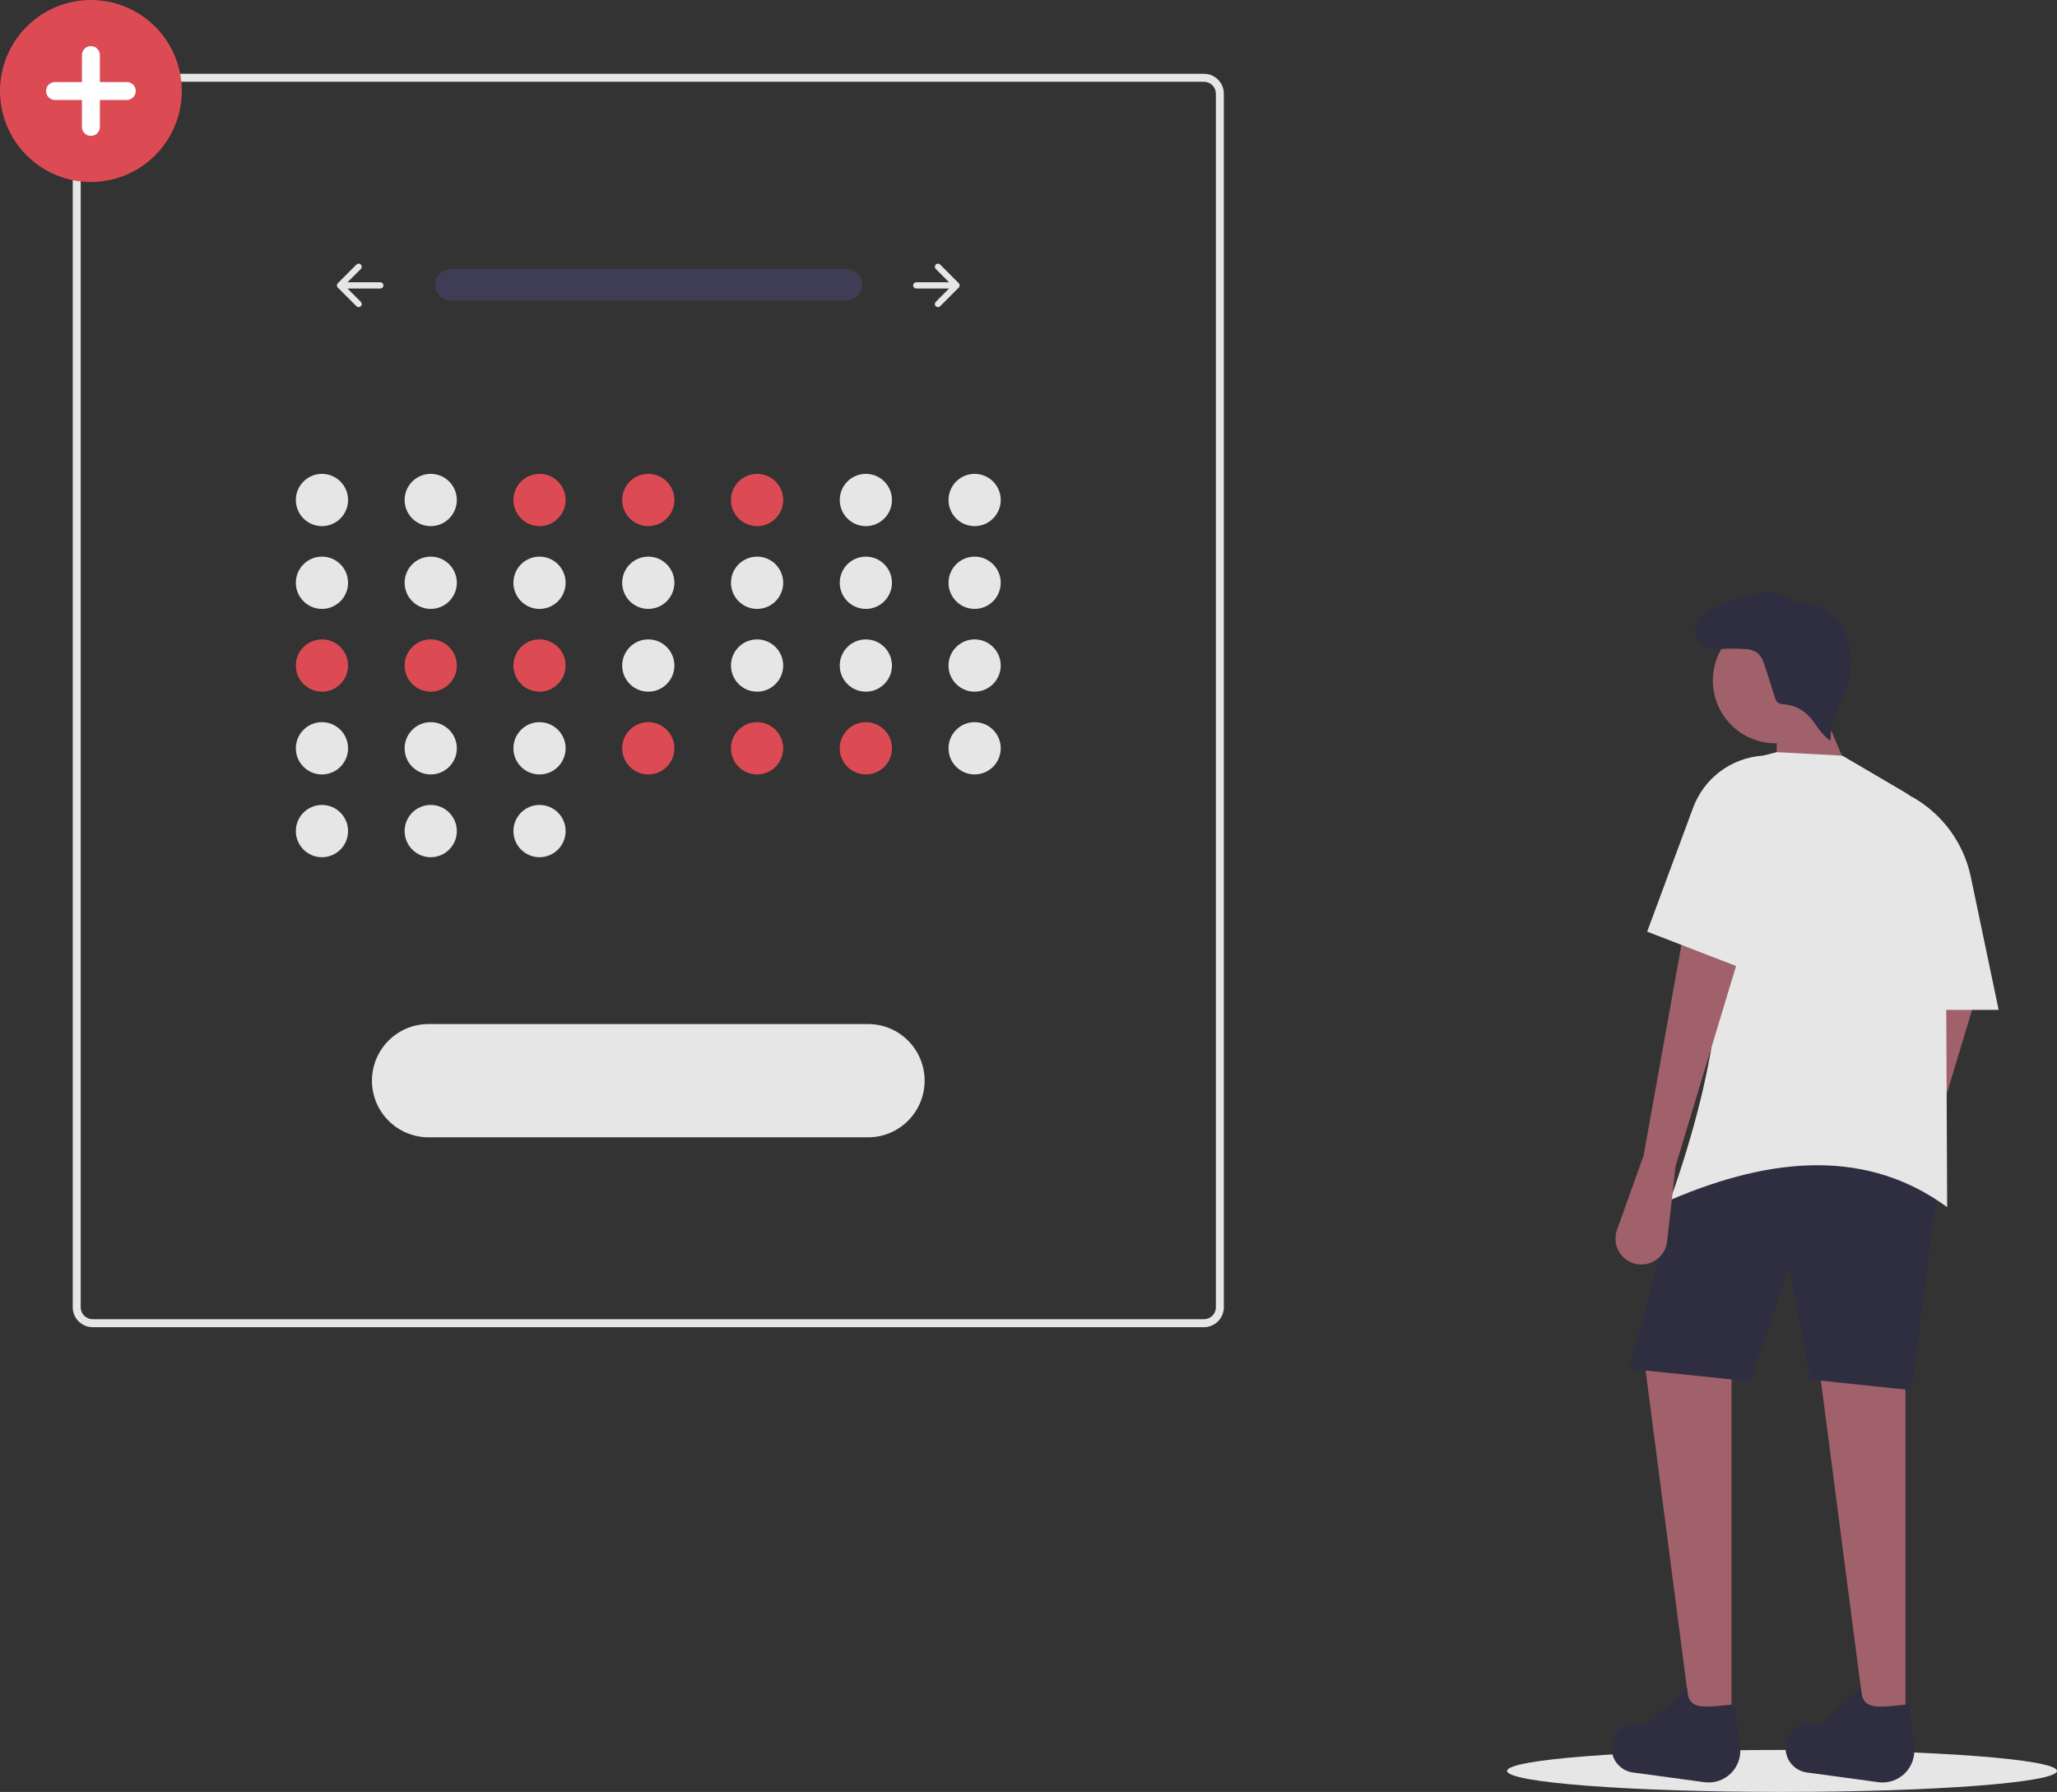 <svg width="326" height="284" viewBox="0 0 326 284" fill="none" xmlns="http://www.w3.org/2000/svg">
<rect x="0" y="0" width="326" height="284" fill="#333333" stroke="none"/>
<g clip-path="url(#clip0_318_195)">
<path d="M282.424 284C306.49 284 326 282.51 326 280.672C326 278.835 306.49 277.345 282.424 277.345C258.357 277.345 238.848 278.835 238.848 280.672C238.848 282.51 258.357 284 282.424 284Z" fill="#E6E6E6"/>
<path d="M299.31 185.403L295.096 197.172C294.777 198.064 294.775 199.039 295.092 199.932C295.408 200.825 296.023 201.581 296.832 202.072C297.421 202.43 298.091 202.633 298.779 202.663C299.467 202.694 300.152 202.55 300.77 202.246C301.388 201.941 301.92 201.486 302.316 200.922C302.712 200.357 302.96 199.702 303.037 199.017L304.374 187.093L314.503 153.571L305.781 149.346L299.31 185.403Z" fill="#A0616A"/>
<path d="M295.792 274.276H301.981V213.993L287.914 213.712L295.792 274.276Z" fill="#A0616A"/>
<path d="M268.221 274.276H274.411V213.993L260.344 213.712L268.221 274.276Z" fill="#A0616A"/>
<path d="M302.964 220.333L286.928 218.643L283.552 200.896L277.362 218.924L258.23 216.952L266.108 187.093C280.508 177.296 294.185 177.51 307.185 187.093L302.964 220.333Z" fill="#2F2E41"/>
<path d="M275.776 276.844C275.871 277.608 275.79 278.385 275.538 279.113C275.287 279.842 274.871 280.503 274.324 281.045C273.777 281.587 273.112 281.996 272.382 282.241C271.652 282.485 270.876 282.558 270.113 282.455L258.71 280.906C257.69 280.747 256.775 280.189 256.166 279.355C255.557 278.521 255.302 277.479 255.459 276.458C255.601 275.537 256.067 274.697 256.774 274.09C257.48 273.483 258.38 273.149 259.311 273.149H261.191L267.377 267.507C267.438 271.35 270.265 270.497 274.937 270.122L275.776 276.844Z" fill="#2F2E41"/>
<path d="M303.346 276.844C303.442 277.608 303.36 278.385 303.109 279.113C302.857 279.842 302.441 280.503 301.894 281.045C301.347 281.587 300.683 281.996 299.952 282.241C299.222 282.485 298.446 282.558 297.683 282.455L286.28 280.906C285.261 280.747 284.346 280.189 283.736 279.355C283.127 278.521 282.873 277.479 283.03 276.458C283.171 275.537 283.637 274.697 284.344 274.09C285.05 273.483 285.951 273.149 286.881 273.149H288.761L294.947 267.507C295.008 271.35 297.835 270.497 302.507 270.122L303.346 276.844Z" fill="#2F2E41"/>
<path d="M281.374 117.796C286.852 117.796 291.292 113.35 291.292 107.866C291.292 102.382 286.852 97.936 281.374 97.936C275.897 97.936 271.457 102.382 271.457 107.866C271.457 113.35 275.897 117.796 281.374 117.796Z" fill="#A0616A"/>
<path d="M293.961 124.556L281.582 125.683V114.696L288.053 110.753L293.961 124.556Z" fill="#A0616A"/>
<path d="M308.593 191.318C296.139 182.187 281.185 183.115 264.703 190.191C272.171 169.025 275.352 149.298 269.486 132.611C269.486 129.662 270.466 126.798 272.272 124.469C274.078 122.14 276.607 120.479 279.46 119.748L281.584 119.204L291.994 119.767L301.769 125.505C303.762 126.675 305.417 128.344 306.57 130.349C307.724 132.354 308.336 134.625 308.346 136.939L308.593 191.318Z" fill="#E6E6E6"/>
<path d="M260.482 183.149L256.268 194.918C255.949 195.81 255.947 196.785 256.263 197.678C256.58 198.571 257.195 199.327 258.004 199.818C258.593 200.176 259.263 200.379 259.951 200.409C260.639 200.44 261.324 200.296 261.942 199.992C262.56 199.687 263.092 199.232 263.488 198.668C263.884 198.104 264.132 197.449 264.209 196.763L265.546 184.839L275.675 151.317L266.953 147.092L260.482 183.149Z" fill="#A0616A"/>
<path d="M316.751 160.05H302.965V126.247C305.349 127.573 307.421 129.397 309.039 131.596C310.657 133.794 311.784 136.315 312.343 138.988L316.751 160.05Z" fill="#E6E6E6"/>
<path d="M273.814 102.49C273.208 102.777 272.54 102.908 271.871 102.871C271.202 102.835 270.552 102.633 269.981 102.282C269.422 101.912 268.999 101.369 268.779 100.735C268.559 100.101 268.553 99.413 268.762 98.775C269.18 97.699 270.238 97.025 271.265 96.498C273.53 95.337 275.957 94.525 278.464 94.09C279.659 93.883 280.925 93.769 282.055 94.212C282.614 94.43 283.115 94.777 283.67 95.006C284.69 95.428 285.828 95.43 286.908 95.658C288.014 95.9 289.054 96.376 289.96 97.056C290.866 97.735 291.615 98.601 292.157 99.596C292.512 100.272 292.785 100.989 292.97 101.731C293.49 103.76 293.483 105.889 292.95 107.915C292.101 111.125 289.939 114.074 290.134 117.388C288.536 116.457 287.787 114.56 286.453 113.278C285.461 112.331 284.177 111.749 282.812 111.627C282.439 111.642 282.07 111.547 281.749 111.356C281.516 111.128 281.355 110.837 281.287 110.519L279.783 105.804C279.477 104.845 279.108 103.802 278.243 103.288C277.71 103.017 277.121 102.874 276.523 102.869C275.093 102.765 273.657 102.779 272.23 102.91" fill="#2F2E41"/>
<path d="M277.084 153.853L261.047 147.655L268.33 128.008C269.178 125.72 270.667 123.725 272.619 122.264C274.571 120.802 276.903 119.935 279.334 119.768L277.084 153.853Z" fill="#E6E6E6"/>
<path d="M190.806 210.343H14.68C13.844 210.342 13.043 210.009 12.452 209.418C11.861 208.826 11.528 208.023 11.527 207.187V14.849C11.528 14.012 11.861 13.21 12.452 12.618C13.043 12.026 13.844 11.693 14.68 11.692H190.806C191.642 11.693 192.444 12.026 193.035 12.618C193.626 13.21 193.958 14.012 193.959 14.849V207.187C193.958 208.023 193.626 208.826 193.035 209.418C192.444 210.009 191.642 210.342 190.806 210.343ZM14.68 12.955C14.178 12.956 13.698 13.155 13.343 13.51C12.988 13.865 12.789 14.347 12.788 14.849V207.187C12.789 207.689 12.988 208.17 13.343 208.525C13.698 208.88 14.178 209.08 14.68 209.08H190.806C191.308 209.08 191.789 208.88 192.143 208.525C192.498 208.17 192.697 207.689 192.698 207.187V14.849C192.697 14.347 192.498 13.865 192.143 13.51C191.789 13.155 191.308 12.956 190.806 12.955H14.68Z" fill="#E6E6E6"/>
<path d="M51.024 83.386C53.309 83.386 55.162 81.531 55.162 79.243C55.162 76.955 53.309 75.101 51.024 75.101C48.739 75.101 46.887 76.955 46.887 79.243C46.887 81.531 48.739 83.386 51.024 83.386Z" fill="#E6E6E6"/>
<path d="M68.263 83.386C70.548 83.386 72.4 81.531 72.4 79.243C72.4 76.955 70.548 75.101 68.263 75.101C65.977 75.101 64.125 76.955 64.125 79.243C64.125 81.531 65.977 83.386 68.263 83.386Z" fill="#E6E6E6"/>
<path d="M85.505 83.386C87.79 83.386 89.642 81.531 89.642 79.243C89.642 76.955 87.79 75.101 85.505 75.101C83.22 75.101 81.367 76.955 81.367 79.243C81.367 81.531 83.22 83.386 85.505 83.386Z" fill="#DC4B53"/>
<path d="M102.743 83.386C105.028 83.386 106.88 81.531 106.88 79.243C106.88 76.955 105.028 75.101 102.743 75.101C100.458 75.101 98.606 76.955 98.606 79.243C98.606 81.531 100.458 83.386 102.743 83.386Z" fill="#DC4B53"/>
<path d="M119.985 83.386C122.27 83.386 124.123 81.531 124.123 79.243C124.123 76.955 122.27 75.101 119.985 75.101C117.7 75.101 115.848 76.955 115.848 79.243C115.848 81.531 117.7 83.386 119.985 83.386Z" fill="#DC4B53"/>
<path d="M137.223 83.386C139.509 83.386 141.361 81.531 141.361 79.243C141.361 76.955 139.509 75.101 137.223 75.101C134.938 75.101 133.086 76.955 133.086 79.243C133.086 81.531 134.938 83.386 137.223 83.386Z" fill="#E6E6E6"/>
<path d="M154.462 83.386C156.747 83.386 158.599 81.531 158.599 79.243C158.599 76.955 156.747 75.101 154.462 75.101C152.177 75.101 150.324 76.955 150.324 79.243C150.324 81.531 152.177 83.386 154.462 83.386Z" fill="#E6E6E6"/>
<path d="M51.024 96.504C53.309 96.504 55.162 94.649 55.162 92.361C55.162 90.073 53.309 88.219 51.024 88.219C48.739 88.219 46.887 90.073 46.887 92.361C46.887 94.649 48.739 96.504 51.024 96.504Z" fill="#E6E6E6"/>
<path d="M68.263 96.504C70.548 96.504 72.4 94.649 72.4 92.361C72.4 90.073 70.548 88.219 68.263 88.219C65.977 88.219 64.125 90.073 64.125 92.361C64.125 94.649 65.977 96.504 68.263 96.504Z" fill="#E6E6E6"/>
<path d="M85.505 96.504C87.79 96.504 89.642 94.649 89.642 92.361C89.642 90.073 87.79 88.219 85.505 88.219C83.22 88.219 81.367 90.073 81.367 92.361C81.367 94.649 83.22 96.504 85.505 96.504Z" fill="#E6E6E6"/>
<path d="M102.743 96.504C105.028 96.504 106.88 94.649 106.88 92.361C106.88 90.073 105.028 88.219 102.743 88.219C100.458 88.219 98.606 90.073 98.606 92.361C98.606 94.649 100.458 96.504 102.743 96.504Z" fill="#E6E6E6"/>
<path d="M119.985 96.504C122.27 96.504 124.123 94.649 124.123 92.361C124.123 90.073 122.27 88.219 119.985 88.219C117.7 88.219 115.848 90.073 115.848 92.361C115.848 94.649 117.7 96.504 119.985 96.504Z" fill="#E6E6E6"/>
<path d="M137.223 96.504C139.509 96.504 141.361 94.649 141.361 92.361C141.361 90.073 139.509 88.219 137.223 88.219C134.938 88.219 133.086 90.073 133.086 92.361C133.086 94.649 134.938 96.504 137.223 96.504Z" fill="#E6E6E6"/>
<path d="M154.462 96.504C156.747 96.504 158.599 94.649 158.599 92.361C158.599 90.073 156.747 88.219 154.462 88.219C152.177 88.219 150.324 90.073 150.324 92.361C150.324 94.649 152.177 96.504 154.462 96.504Z" fill="#E6E6E6"/>
<path d="M51.024 109.622C53.309 109.622 55.162 107.767 55.162 105.48C55.162 103.192 53.309 101.337 51.024 101.337C48.739 101.337 46.887 103.192 46.887 105.48C46.887 107.767 48.739 109.622 51.024 109.622Z" fill="#DC4B53"/>
<path d="M68.263 109.622C70.548 109.622 72.4 107.767 72.4 105.48C72.4 103.192 70.548 101.337 68.263 101.337C65.977 101.337 64.125 103.192 64.125 105.48C64.125 107.767 65.977 109.622 68.263 109.622Z" fill="#DC4B53"/>
<path d="M85.505 109.622C87.79 109.622 89.642 107.767 89.642 105.48C89.642 103.192 87.79 101.337 85.505 101.337C83.22 101.337 81.367 103.192 81.367 105.48C81.367 107.767 83.22 109.622 85.505 109.622Z" fill="#DC4B53"/>
<path d="M102.743 109.622C105.028 109.622 106.88 107.767 106.88 105.48C106.88 103.192 105.028 101.337 102.743 101.337C100.458 101.337 98.606 103.192 98.606 105.48C98.606 107.767 100.458 109.622 102.743 109.622Z" fill="#E6E6E6"/>
<path d="M119.985 109.622C122.27 109.622 124.123 107.767 124.123 105.48C124.123 103.192 122.27 101.337 119.985 101.337C117.7 101.337 115.848 103.192 115.848 105.48C115.848 107.767 117.7 109.622 119.985 109.622Z" fill="#E6E6E6"/>
<path d="M137.223 109.622C139.509 109.622 141.361 107.767 141.361 105.48C141.361 103.192 139.509 101.337 137.223 101.337C134.938 101.337 133.086 103.192 133.086 105.48C133.086 107.767 134.938 109.622 137.223 109.622Z" fill="#E6E6E6"/>
<path d="M154.462 109.622C156.747 109.622 158.599 107.767 158.599 105.48C158.599 103.192 156.747 101.337 154.462 101.337C152.177 101.337 150.324 103.192 150.324 105.48C150.324 107.767 152.177 109.622 154.462 109.622Z" fill="#E6E6E6"/>
<path d="M51.024 122.74C53.309 122.74 55.162 120.886 55.162 118.598C55.162 116.31 53.309 114.455 51.024 114.455C48.739 114.455 46.887 116.31 46.887 118.598C46.887 120.886 48.739 122.74 51.024 122.74Z" fill="#E6E6E6"/>
<path d="M68.263 122.74C70.548 122.74 72.4 120.886 72.4 118.598C72.4 116.31 70.548 114.455 68.263 114.455C65.977 114.455 64.125 116.31 64.125 118.598C64.125 120.886 65.977 122.74 68.263 122.74Z" fill="#E6E6E6"/>
<path d="M51.024 135.859C53.309 135.859 55.162 134.005 55.162 131.717C55.162 129.429 53.309 127.574 51.024 127.574C48.739 127.574 46.887 129.429 46.887 131.717C46.887 134.005 48.739 135.859 51.024 135.859Z" fill="#E6E6E6"/>
<path d="M68.263 135.859C70.548 135.859 72.4 134.005 72.4 131.717C72.4 129.429 70.548 127.574 68.263 127.574C65.977 127.574 64.125 129.429 64.125 131.717C64.125 134.005 65.977 135.859 68.263 135.859Z" fill="#E6E6E6"/>
<path d="M85.505 135.859C87.79 135.859 89.642 134.005 89.642 131.717C89.642 129.429 87.79 127.574 85.505 127.574C83.22 127.574 81.367 129.429 81.367 131.717C81.367 134.005 83.22 135.859 85.505 135.859Z" fill="#E6E6E6"/>
<path d="M85.505 122.74C87.79 122.74 89.642 120.886 89.642 118.598C89.642 116.31 87.79 114.455 85.505 114.455C83.22 114.455 81.367 116.31 81.367 118.598C81.367 120.886 83.22 122.74 85.505 122.74Z" fill="#E6E6E6"/>
<path d="M102.743 122.74C105.028 122.74 106.88 120.886 106.88 118.598C106.88 116.31 105.028 114.455 102.743 114.455C100.458 114.455 98.606 116.31 98.606 118.598C98.606 120.886 100.458 122.74 102.743 122.74Z" fill="#DC4B53"/>
<path d="M119.985 122.74C122.27 122.74 124.123 120.886 124.123 118.598C124.123 116.31 122.27 114.455 119.985 114.455C117.7 114.455 115.848 116.31 115.848 118.598C115.848 120.886 117.7 122.74 119.985 122.74Z" fill="#DC4B53"/>
<path d="M137.223 122.74C139.509 122.74 141.361 120.886 141.361 118.598C141.361 116.31 139.509 114.455 137.223 114.455C134.938 114.455 133.086 116.31 133.086 118.598C133.086 120.886 134.938 122.74 137.223 122.74Z" fill="#DC4B53"/>
<path d="M154.462 122.74C156.747 122.74 158.599 120.886 158.599 118.598C158.599 116.31 156.747 114.455 154.462 114.455C152.177 114.455 150.324 116.31 150.324 118.598C150.324 120.886 152.177 122.74 154.462 122.74Z" fill="#E6E6E6"/>
<path d="M71.424 42.625C70.768 42.636 70.142 42.905 69.683 43.373C69.223 43.841 68.965 44.471 68.965 45.128C68.965 45.785 69.223 46.415 69.683 46.883C70.142 47.351 70.768 47.62 71.424 47.63H134.092C134.42 47.636 134.746 47.577 135.052 47.456C135.358 47.336 135.637 47.156 135.873 46.928C136.109 46.699 136.298 46.426 136.429 46.124C136.559 45.822 136.629 45.498 136.635 45.169C136.64 44.84 136.581 44.513 136.46 44.208C136.339 43.902 136.159 43.623 135.931 43.386C135.702 43.15 135.429 42.961 135.128 42.831C134.826 42.7 134.502 42.63 134.174 42.625C134.146 42.625 134.119 42.625 134.092 42.625H71.424Z" fill="#3F3D56"/>
<path d="M148.302 41.928C148.256 41.974 148.22 42.028 148.195 42.088C148.17 42.148 148.158 42.212 148.158 42.277C148.158 42.341 148.17 42.405 148.195 42.465C148.22 42.525 148.256 42.579 148.302 42.625L150.413 44.739H145.207C145.076 44.739 144.951 44.791 144.859 44.883C144.767 44.975 144.715 45.101 144.715 45.231C144.715 45.362 144.767 45.487 144.859 45.58C144.951 45.672 145.076 45.724 145.207 45.724H150.413L148.302 47.838C148.256 47.883 148.22 47.938 148.195 47.997C148.17 48.057 148.158 48.121 148.158 48.186C148.158 48.251 148.17 48.315 148.195 48.374C148.22 48.434 148.256 48.488 148.302 48.534C148.347 48.58 148.402 48.616 148.461 48.641C148.521 48.666 148.585 48.678 148.649 48.678C148.714 48.678 148.778 48.666 148.838 48.641C148.897 48.616 148.952 48.58 148.997 48.534L151.948 45.58C152.04 45.487 152.092 45.362 152.092 45.231C152.092 45.101 152.04 44.975 151.948 44.883L148.997 41.928C148.952 41.883 148.897 41.846 148.838 41.822C148.778 41.797 148.714 41.784 148.649 41.784C148.585 41.784 148.521 41.797 148.461 41.822C148.402 41.846 148.347 41.883 148.302 41.928Z" fill="#E6E6E6"/>
<path d="M57.185 41.928C57.231 41.974 57.267 42.028 57.292 42.088C57.316 42.148 57.329 42.212 57.329 42.277C57.329 42.341 57.316 42.405 57.292 42.465C57.267 42.525 57.231 42.579 57.185 42.625L55.074 44.739H60.28C60.411 44.739 60.536 44.791 60.628 44.883C60.72 44.975 60.772 45.101 60.772 45.231C60.772 45.362 60.72 45.487 60.628 45.58C60.536 45.672 60.411 45.724 60.28 45.724H55.074L57.185 47.838C57.277 47.93 57.329 48.055 57.329 48.186C57.329 48.316 57.277 48.442 57.185 48.534C57.093 48.627 56.968 48.678 56.837 48.678C56.707 48.678 56.582 48.627 56.49 48.534L53.539 45.58C53.446 45.487 53.395 45.362 53.395 45.231C53.395 45.101 53.446 44.975 53.539 44.883L56.49 41.928C56.535 41.883 56.59 41.846 56.649 41.822C56.709 41.797 56.773 41.784 56.837 41.784C56.902 41.784 56.966 41.797 57.026 41.822C57.085 41.846 57.139 41.883 57.185 41.928Z" fill="#E6E6E6"/>
<path d="M67.92 162.299C66.742 162.298 65.576 162.53 64.487 162.98C63.399 163.431 62.41 164.092 61.577 164.926C60.744 165.759 60.083 166.749 59.632 167.838C59.181 168.928 58.949 170.095 58.949 171.275C58.949 172.454 59.181 173.621 59.632 174.711C60.083 175.8 60.744 176.79 61.577 177.624C62.41 178.457 63.399 179.118 64.487 179.569C65.576 180.019 66.742 180.251 67.92 180.25H137.568C138.746 180.251 139.912 180.019 141.001 179.569C142.089 179.118 143.078 178.457 143.911 177.624C144.744 176.79 145.405 175.8 145.856 174.711C146.307 173.621 146.539 172.454 146.539 171.275C146.539 170.095 146.307 168.928 145.856 167.838C145.405 166.749 144.744 165.759 143.911 164.926C143.078 164.092 142.089 163.431 141.001 162.98C139.912 162.53 138.746 162.298 137.568 162.299H67.92Z" fill="#E6E6E6"/>
<path d="M14.406 28.849C11.557 28.849 8.772 28.003 6.403 26.418C4.034 24.833 2.187 22.58 1.097 19.944C0.006 17.308 -0.279 14.408 0.277 11.61C0.833 8.812 2.205 6.242 4.22 4.225C6.234 2.208 8.801 0.834 11.596 0.277C14.39 -0.279 17.287 0.006 19.919 1.098C22.552 2.19 24.802 4.039 26.385 6.411C27.968 8.783 28.813 11.571 28.813 14.424C28.808 18.248 27.289 21.915 24.588 24.619C21.888 27.323 18.226 28.844 14.406 28.849Z" fill="#DC4B53"/>
<path d="M20.091 13.002H15.828V8.733C15.828 8.356 15.678 7.994 15.411 7.727C15.145 7.46 14.783 7.311 14.406 7.311C14.029 7.311 13.668 7.46 13.401 7.727C13.135 7.994 12.985 8.356 12.985 8.733V13.002H8.722C8.345 13.002 7.984 13.152 7.717 13.419C7.45 13.686 7.301 14.047 7.301 14.425C7.301 14.802 7.45 15.164 7.717 15.431C7.984 15.698 8.345 15.848 8.722 15.848H12.985V20.116C12.985 20.494 13.135 20.856 13.401 21.122C13.668 21.389 14.029 21.539 14.406 21.539C14.783 21.539 15.145 21.389 15.411 21.122C15.678 20.856 15.828 20.494 15.828 20.116V15.848H20.091C20.468 15.848 20.829 15.698 21.096 15.431C21.362 15.164 21.512 14.802 21.512 14.425C21.512 14.047 21.362 13.686 21.096 13.419C20.829 13.152 20.468 13.002 20.091 13.002Z" fill="white"/>
</g>
<defs>
<clipPath id="clip0_318_195">
<rect width="326" height="284" fill="white"/>
</clipPath>
</defs>
</svg>
